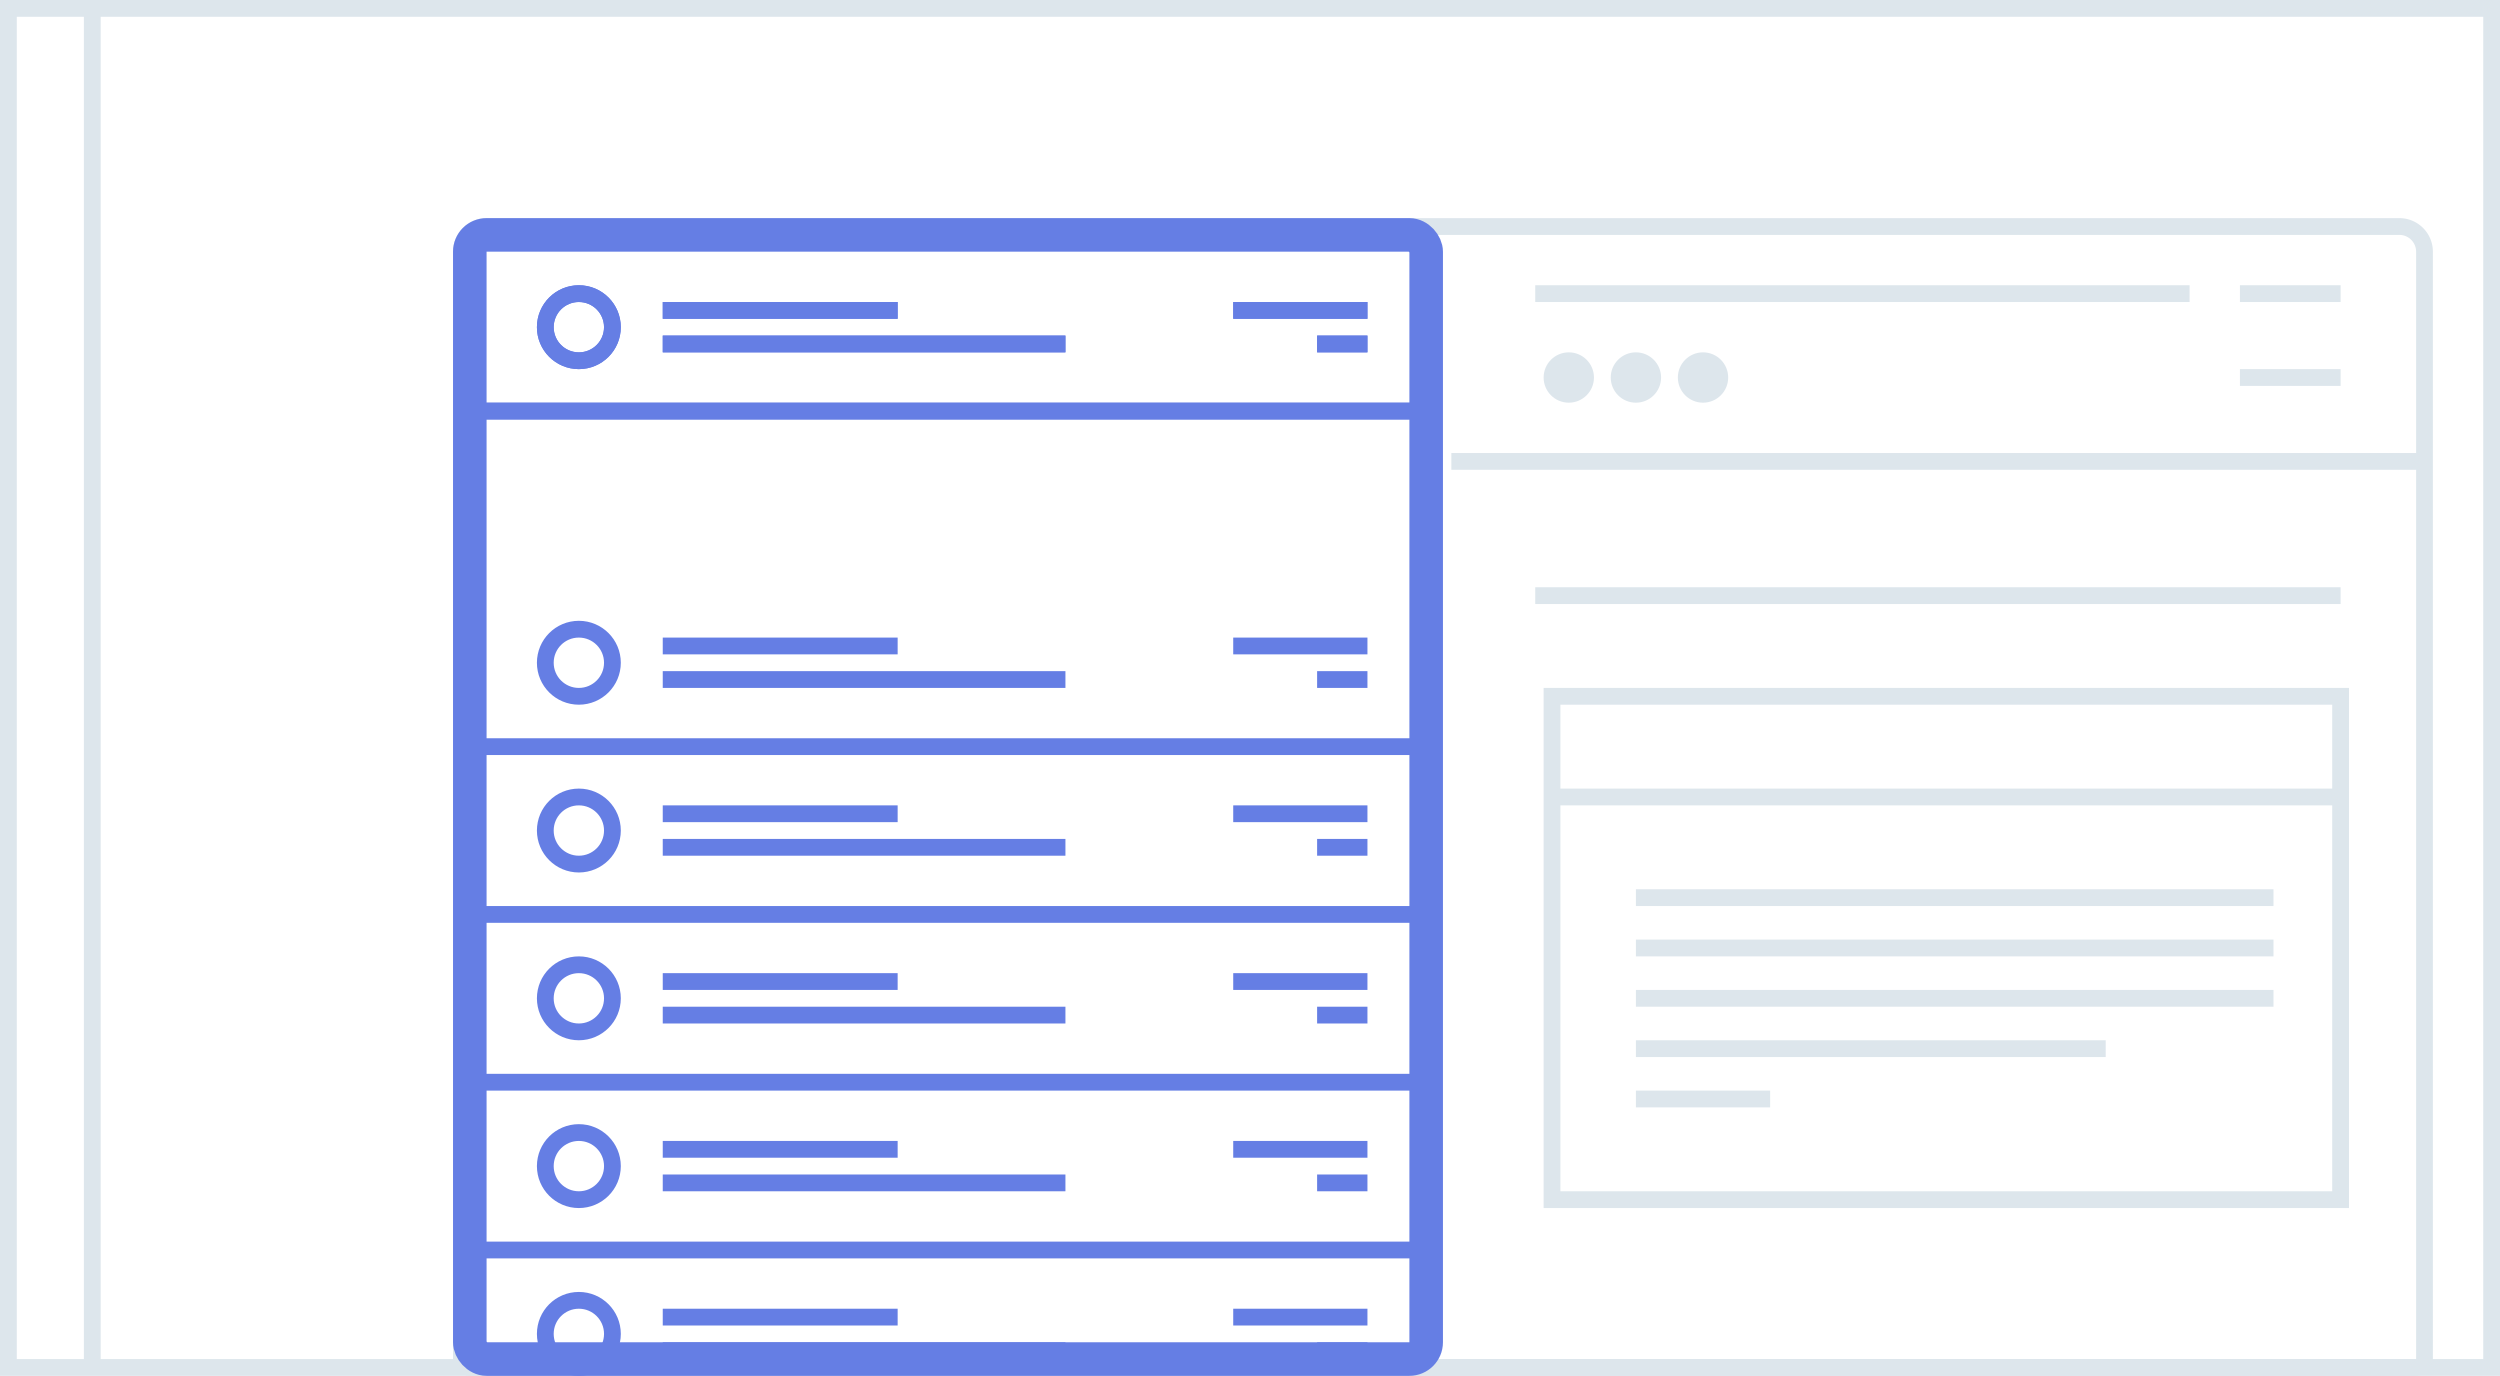 <svg xmlns="http://www.w3.org/2000/svg" width="149" height="82" viewBox="0 0 149 82"><defs><style>.a,.c,.d{fill:transparent;}.a,.b{stroke:#dde6ec;}.b,.e,.h{fill:none;}.c,.d,.e{stroke:#657ee4;}.c{stroke-width:2px;}.f{fill:#dde6ec;}.g{stroke:none;}</style></defs><g class="a"><path class="g" d="M0 0h149v82h-149z"/><path class="h" d="M.5.5h148v81h-148z"/></g><g class="a"><path class="g" d="M2 0h114a2 2 0 0 1 2 2v67h-118v-67a2 2 0 0 1 2-2z" transform="translate(27 13)"/><path class="h" d="M2 .5h114a1.5 1.5 0 0 1 1.5 1.5v66a.5.5 0 0 1-.5.5h-116a.5.5 0 0 1-.5-.5v-66a1.5 1.5 0 0 1 1.5-1.5z" transform="translate(27 13)"/></g><path class="b" d="M5.5.5v81"/><g transform="translate(-506 -588) translate(0 10)"><g class="c" transform="translate(533 591)"><path class="g" d="M2 0h57v69h-59v-67a2 2 0 0 1 2-2z"/><rect class="h" x="1" y="1" width="57" height="67" rx="1"/></g><g class="d" transform="translate(538 595)"><circle class="g" cx="2.5" cy="2.5" r="2.5"/><circle class="h" cx="2.5" cy="2.5" r="2"/></g><path class="e" d="M545.5 596.5h14M545.5 598.5h24M579.5 596.5h8M584.5 598.5h3M534.5 602.5h56"/><g class="d" transform="translate(538 595)"><circle class="g" cx="2.5" cy="2.5" r="2.5"/><circle class="h" cx="2.5" cy="2.5" r="2"/></g><path class="e" d="M545.5 596.5h14M545.5 598.5h24M579.5 596.5h8M584.5 598.5h3M534.5 602.5h56"/><g class="d" transform="translate(0 20) translate(538 595)"><circle class="g" cx="2.5" cy="2.5" r="2.5"/><circle class="h" cx="2.5" cy="2.5" r="2"/></g><path class="e" d="M545.5 616.5h14M545.5 618.5h24M579.5 616.5h8M584.5 618.5h3M534.5 622.5h56"/><g class="d" transform="translate(0 30) translate(538 595)"><circle class="g" cx="2.5" cy="2.5" r="2.5"/><circle class="h" cx="2.5" cy="2.5" r="2"/></g><path class="e" d="M545.5 626.5h14M545.5 628.5h24M579.5 626.5h8M584.5 628.5h3M534.5 632.5h56"/><g class="d" transform="translate(0 40) translate(538 595)"><circle class="g" cx="2.5" cy="2.5" r="2.5"/><circle class="h" cx="2.5" cy="2.5" r="2"/></g><path class="e" d="M545.5 636.5h14M545.5 638.5h24M579.5 636.5h8M584.5 638.5h3M534.5 642.5h56"/><g class="d" transform="translate(0 50) translate(538 595)"><circle class="g" cx="2.5" cy="2.5" r="2.5"/><circle class="h" cx="2.5" cy="2.5" r="2"/></g><path class="e" d="M545.5 646.5h14M545.5 648.5h24M579.5 646.5h8M584.5 648.5h3M534.5 652.5h56"/><g class="e" transform="translate(0 60) translate(538 595)"><circle class="g" cx="2.5" cy="2.5" r="2.5"/><circle class="h" cx="2.5" cy="2.5" r="2"/></g><path class="e" d="M545.5 656.5h14M545.5 658.5h24M579.5 656.5h8M584.5 658.5h3"/><path class="b" d="M597.5 595.5h39M592.5 605.5h58"/><circle class="f" cx="1.5" cy="1.5" r="1.5" transform="translate(598 599)"/><circle class="f" cx="1.5" cy="1.5" r="1.5" transform="translate(602 599)"/><circle class="f" cx="1.5" cy="1.5" r="1.5" transform="translate(606 599)"/><path class="b" d="M639.5 595.5h6M639.5 600.5h6M597.5 613.5h48"/><g class="a"><path class="g" d="M598 619h48v31h-48z"/><path class="h" d="M598.5 619.5h47v30h-47z"/></g><path class="b" d="M598.5 625.5h47M603.5 631.5h38M603.5 634.5h38M603.5 637.5h38M603.5 640.5h28M603.5 643.5h8"/></g></svg>